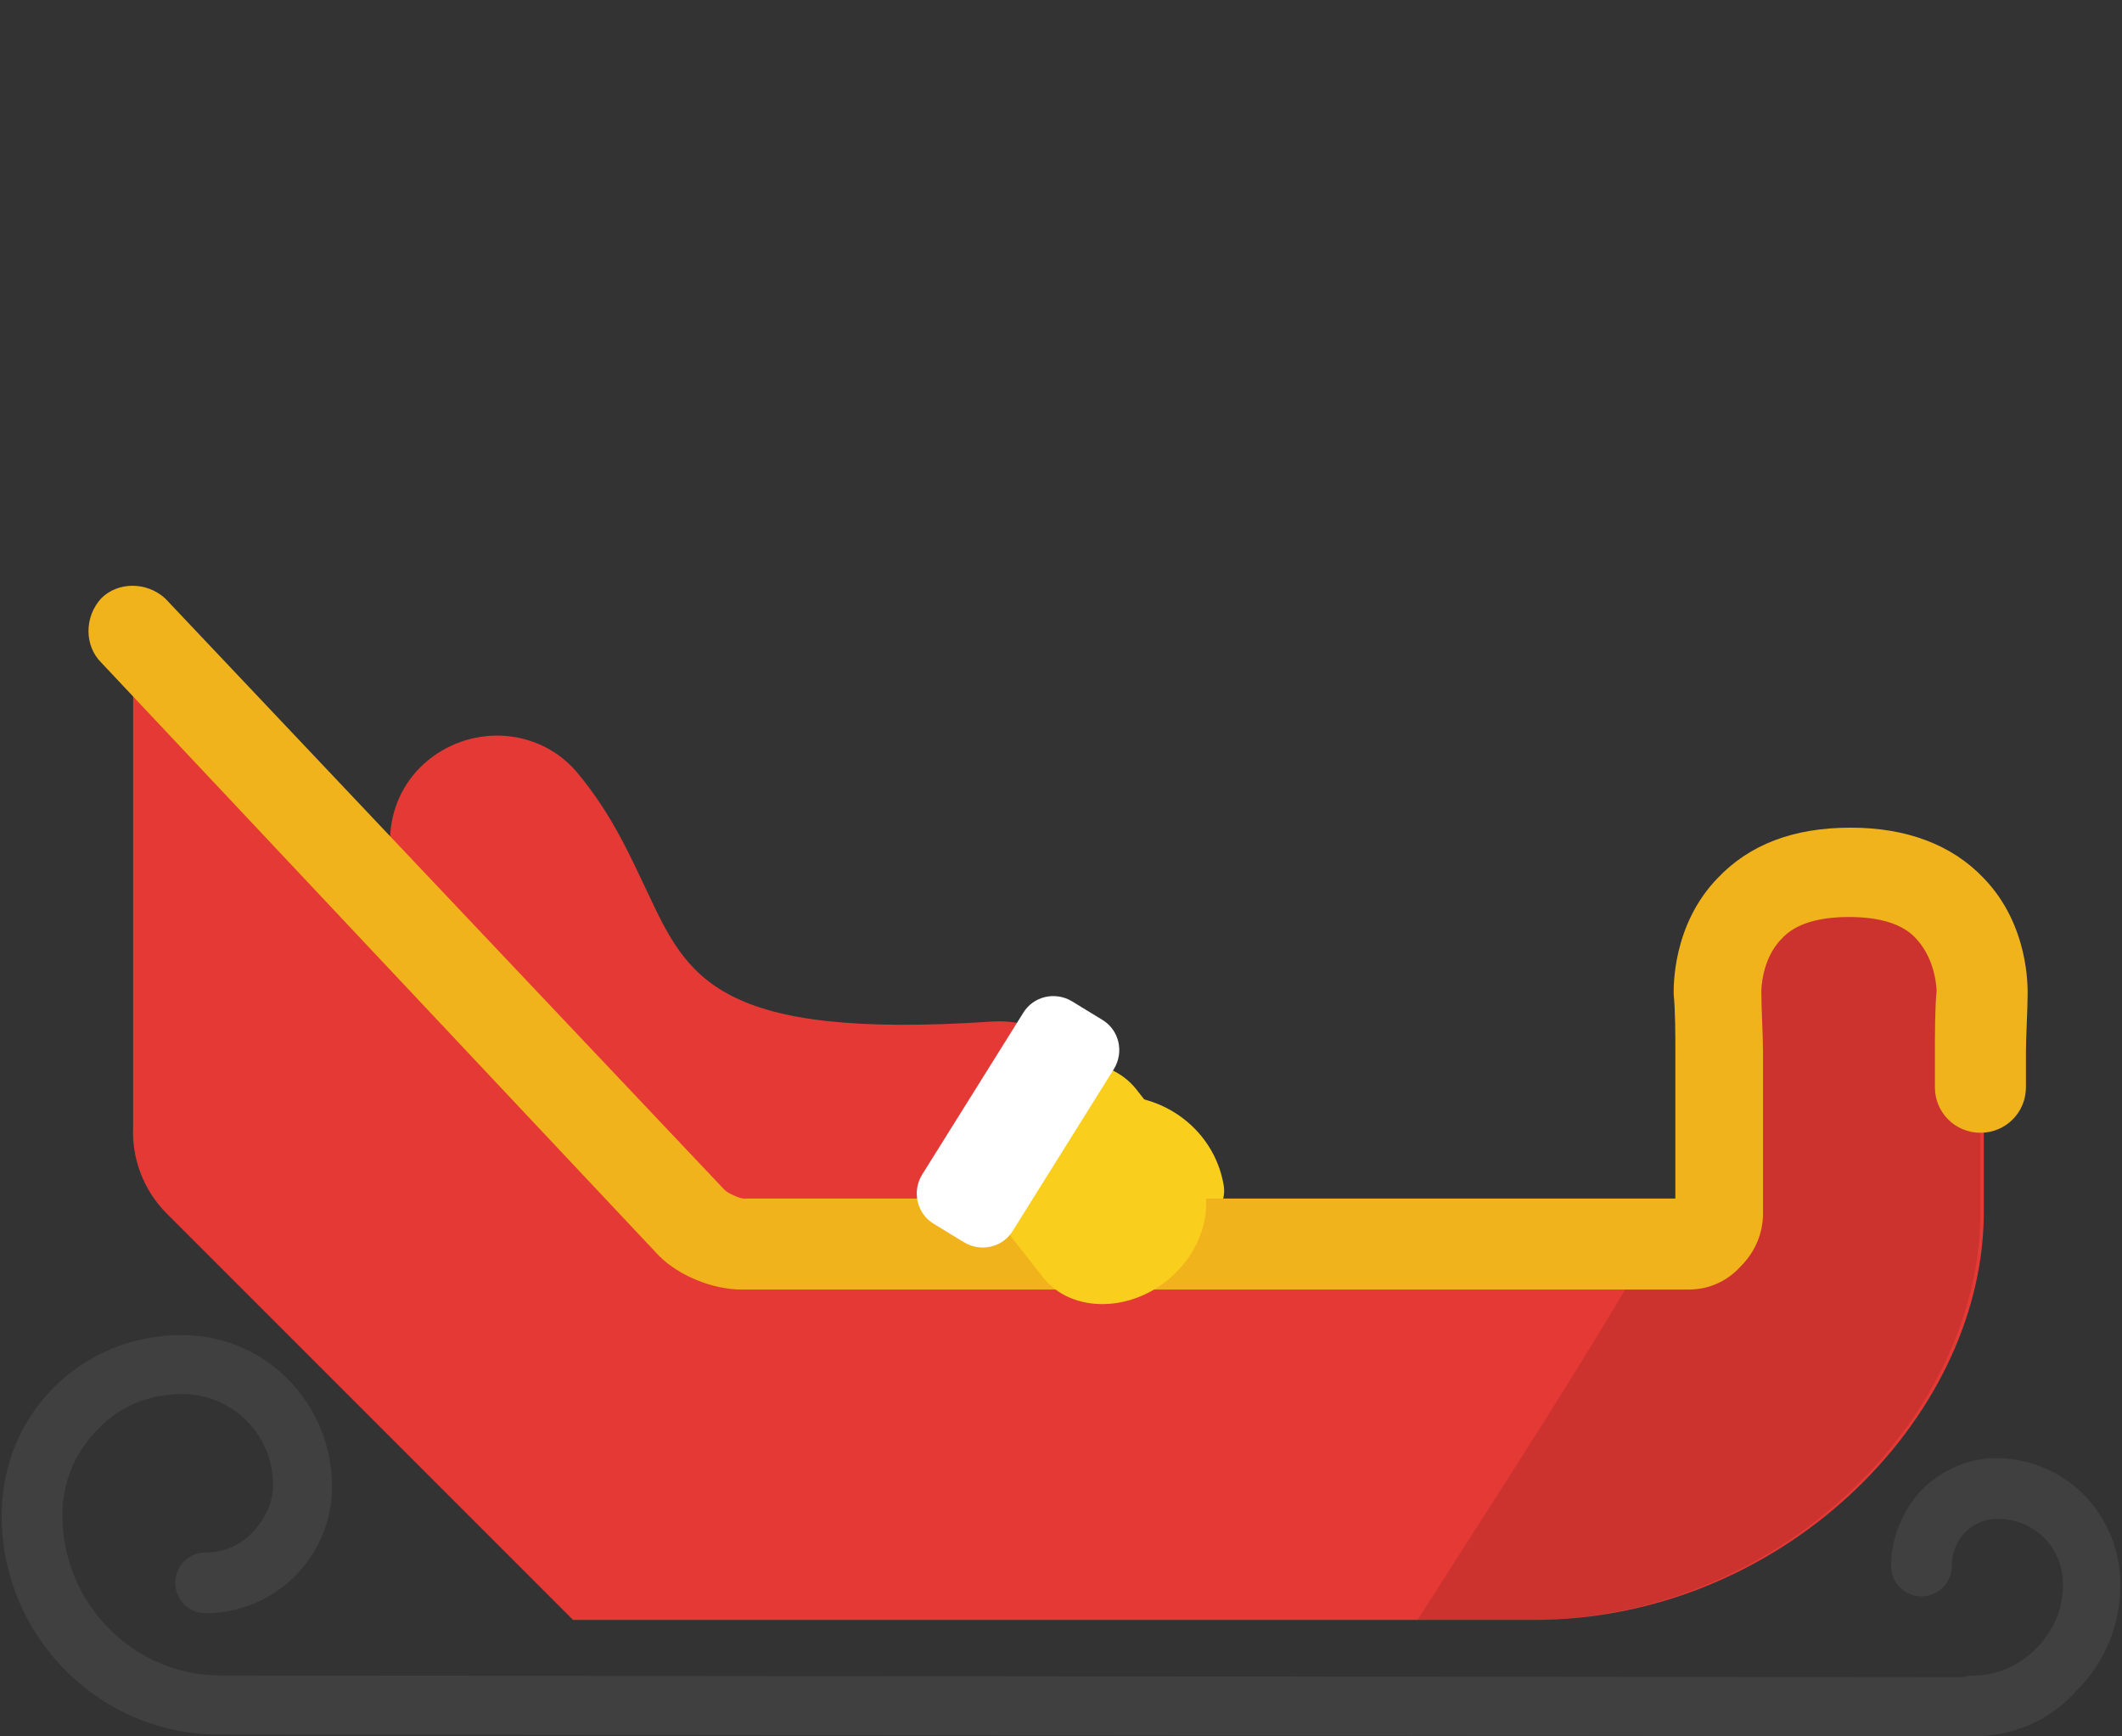 <svg id="Layer_1" xmlns="http://www.w3.org/2000/svg" width="125.9" height="103" viewBox="0 0 125.9 103"><rect x="0" y="0" width="125.9" height="103" fill="#333333" stroke="none"/><style>.st0{fill:#404040}.st1{fill:#d34637}.st2{fill:none;stroke:#f3c443;stroke-width:4.332;stroke-linecap:round;stroke-miterlimit:10}.st3{fill:#e53935}.st4{opacity:.11}.st5{fill:#eaac1c}.st6{fill:none;stroke:#eaac1c;stroke-width:5.797;stroke-linecap:round;stroke-miterlimit:10}.st7{fill:#fff}.st8{fill:#ef9a9a}.st9{fill:#f7caad}.st10{fill:#bdbdbd}.st11{fill:#f1b31c}.st12{fill:none}.st13{fill:#212121}.st14{fill:#f9ce1d}.st15{opacity:.15;fill:#231f20}.st16{fill:#802b1f}.st17{fill:#da4637}</style><g id="New_Symbol_1"><path class="st3" d="M7.9 36.8l13.7 15v-2l16.7 16.7-.5 3.1c.7.8 1.5 1.5 2.2 2.3h62.1V59.2c0-4.3 3.5-7.8 7.8-7.8s7.8 3.5 7.8 7.8v13c-.2 12.1-12.1 23.9-26.7 23.9H34L9.9 72c-1.4-1.4-2.1-3.3-2-5.2v-30z"/><path class="st4" d="M109.8 51.4c-2 0-3.9.8-5.3 2.1.2 4.5-.7 9-2.5 13.1v5.3h-2.9c-4.7 8.3-9.9 16.2-15 24.2h6.7c14.6 0 26.5-11.8 26.7-23.9v-13c.1-4.3-3.4-7.8-7.7-7.8z"/><path class="st0" d="M117.1 103c-.1 0-.1 0 0 0L13 102.9c-7.1 0-12.9-5.8-12.9-13 0-2.9 1.1-5.6 3.1-7.6s4.7-3.1 7.6-3.1c4.9 0 8.9 4 8.9 9 0 2-.8 3.9-2.2 5.3-1.4 1.4-3.3 2.2-5.3 2.2-1 0-1.8-.8-1.8-1.8s.8-1.8 1.8-1.8c1.1 0 2-.4 2.8-1.2.7-.8 1.2-1.7 1.2-2.8 0-3-2.4-5.4-5.4-5.4-1.9 0-3.7.7-5 2.1-1.4 1.4-2.1 3.2-2.1 5.1 0 5.2 4.2 9.5 9.4 9.5l104.1.1c1 0 1.8.8 1.8 1.8-.2.9-1 1.7-1.9 1.7z"/><path class="st0" d="M117.1 103c-1 0-1.8-.8-1.8-1.8s.8-1.8 1.8-1.8c1.4 0 2.7-.6 3.7-1.6s1.6-2.3 1.6-3.8c0-2.2-1.7-3.9-3.9-3.9-.7 0-1.4.3-1.9.8s-.8 1.2-.8 2c0 1-.8 1.8-1.8 1.8s-1.8-.8-1.8-1.8c0-1.7.7-3.3 1.8-4.5 1.2-1.2 2.8-1.9 4.4-1.9 4.1 0 7.4 3.3 7.4 7.5 0 2.4-.9 4.6-2.6 6.3-1.6 1.8-3.8 2.7-6.1 2.7z"/><path class="st3" d="M54.2 73.5c-18.5 0-23.5-7.2-27.2-15.2-.8-1.7-1.5-3.2-2.4-4.3-2.2-2.7-1.9-6.7.8-8.9s6.7-1.9 8.9.8c2 2.4 3.1 4.9 4.1 7 2.4 5.1 4.1 8.8 20.5 7.7 3.5-.2 6.5 2.4 6.8 5.9.2 3.5-2.4 6.5-5.9 6.8-1.9.1-3.8.2-5.6.2z"/><path class="st14" d="M63.4 67.5c-.2-1.1.6-2.2 1.7-2.4 3.5-.6 6.9 1.7 7.5 5.2.2 1.1-.6 2.2-1.7 2.4-1.1.2-2.2-.6-2.4-1.7-.2-1.2-1.4-2-2.6-1.8-1.3.2-2.3-.6-2.5-1.7z"/><path class="st11" d="M100.2 76.5H44c-1.7 0-3.7-.8-4.9-2L6 39.3c-1-1-1-2.7 0-3.8 1-1 2.7-1 3.8 0L43 70.6c.2.2.9.5 1.1.5h55.3v-8.7c0-.9 0-2.5-.1-3.4 0-.4-.1-4.1 2.6-6.9 1.9-2 4.5-3 7.9-3 3.3 0 6 1 7.9 3 2.7 2.8 2.6 6.5 2.6 6.9 0 .9-.1 2.5-.1 3.4v2.1c0 1.5-1.2 2.7-2.7 2.7-1.5 0-2.7-1.2-2.7-2.7v-2.1c0-1 0-2.6.1-3.6 0 0 0-1.8-1.2-3.1-.8-.9-2.2-1.3-4-1.3-1.8 0-3.2.4-4 1.3-1.2 1.2-1.2 3.1-1.2 3.1 0 1 .1 2.6.1 3.6V72c0 1.2-.5 2.3-1.3 3.1-.8.9-1.9 1.4-3.1 1.4z"/><path class="st14" d="M67.4 64.6l3.3 4.2c1.6 2.1.9 5.3-1.5 7.2-2.4 1.9-5.7 1.8-7.3-.2l-3.3-4.2c-1.6-2.1-.9-5.3 1.5-7.2 2.4-1.9 5.7-1.8 7.3.2z"/><path class="st7" d="M66.1 63.4c.6-1 .3-2.3-.7-2.9l-1.8-1.1c-1-.6-2.3-.3-2.9.7l-6 9.6c-.6 1-.3 2.3.7 2.9l1.8 1.1c1 .6 2.3.3 2.9-.7l6-9.6z"/></g></svg>